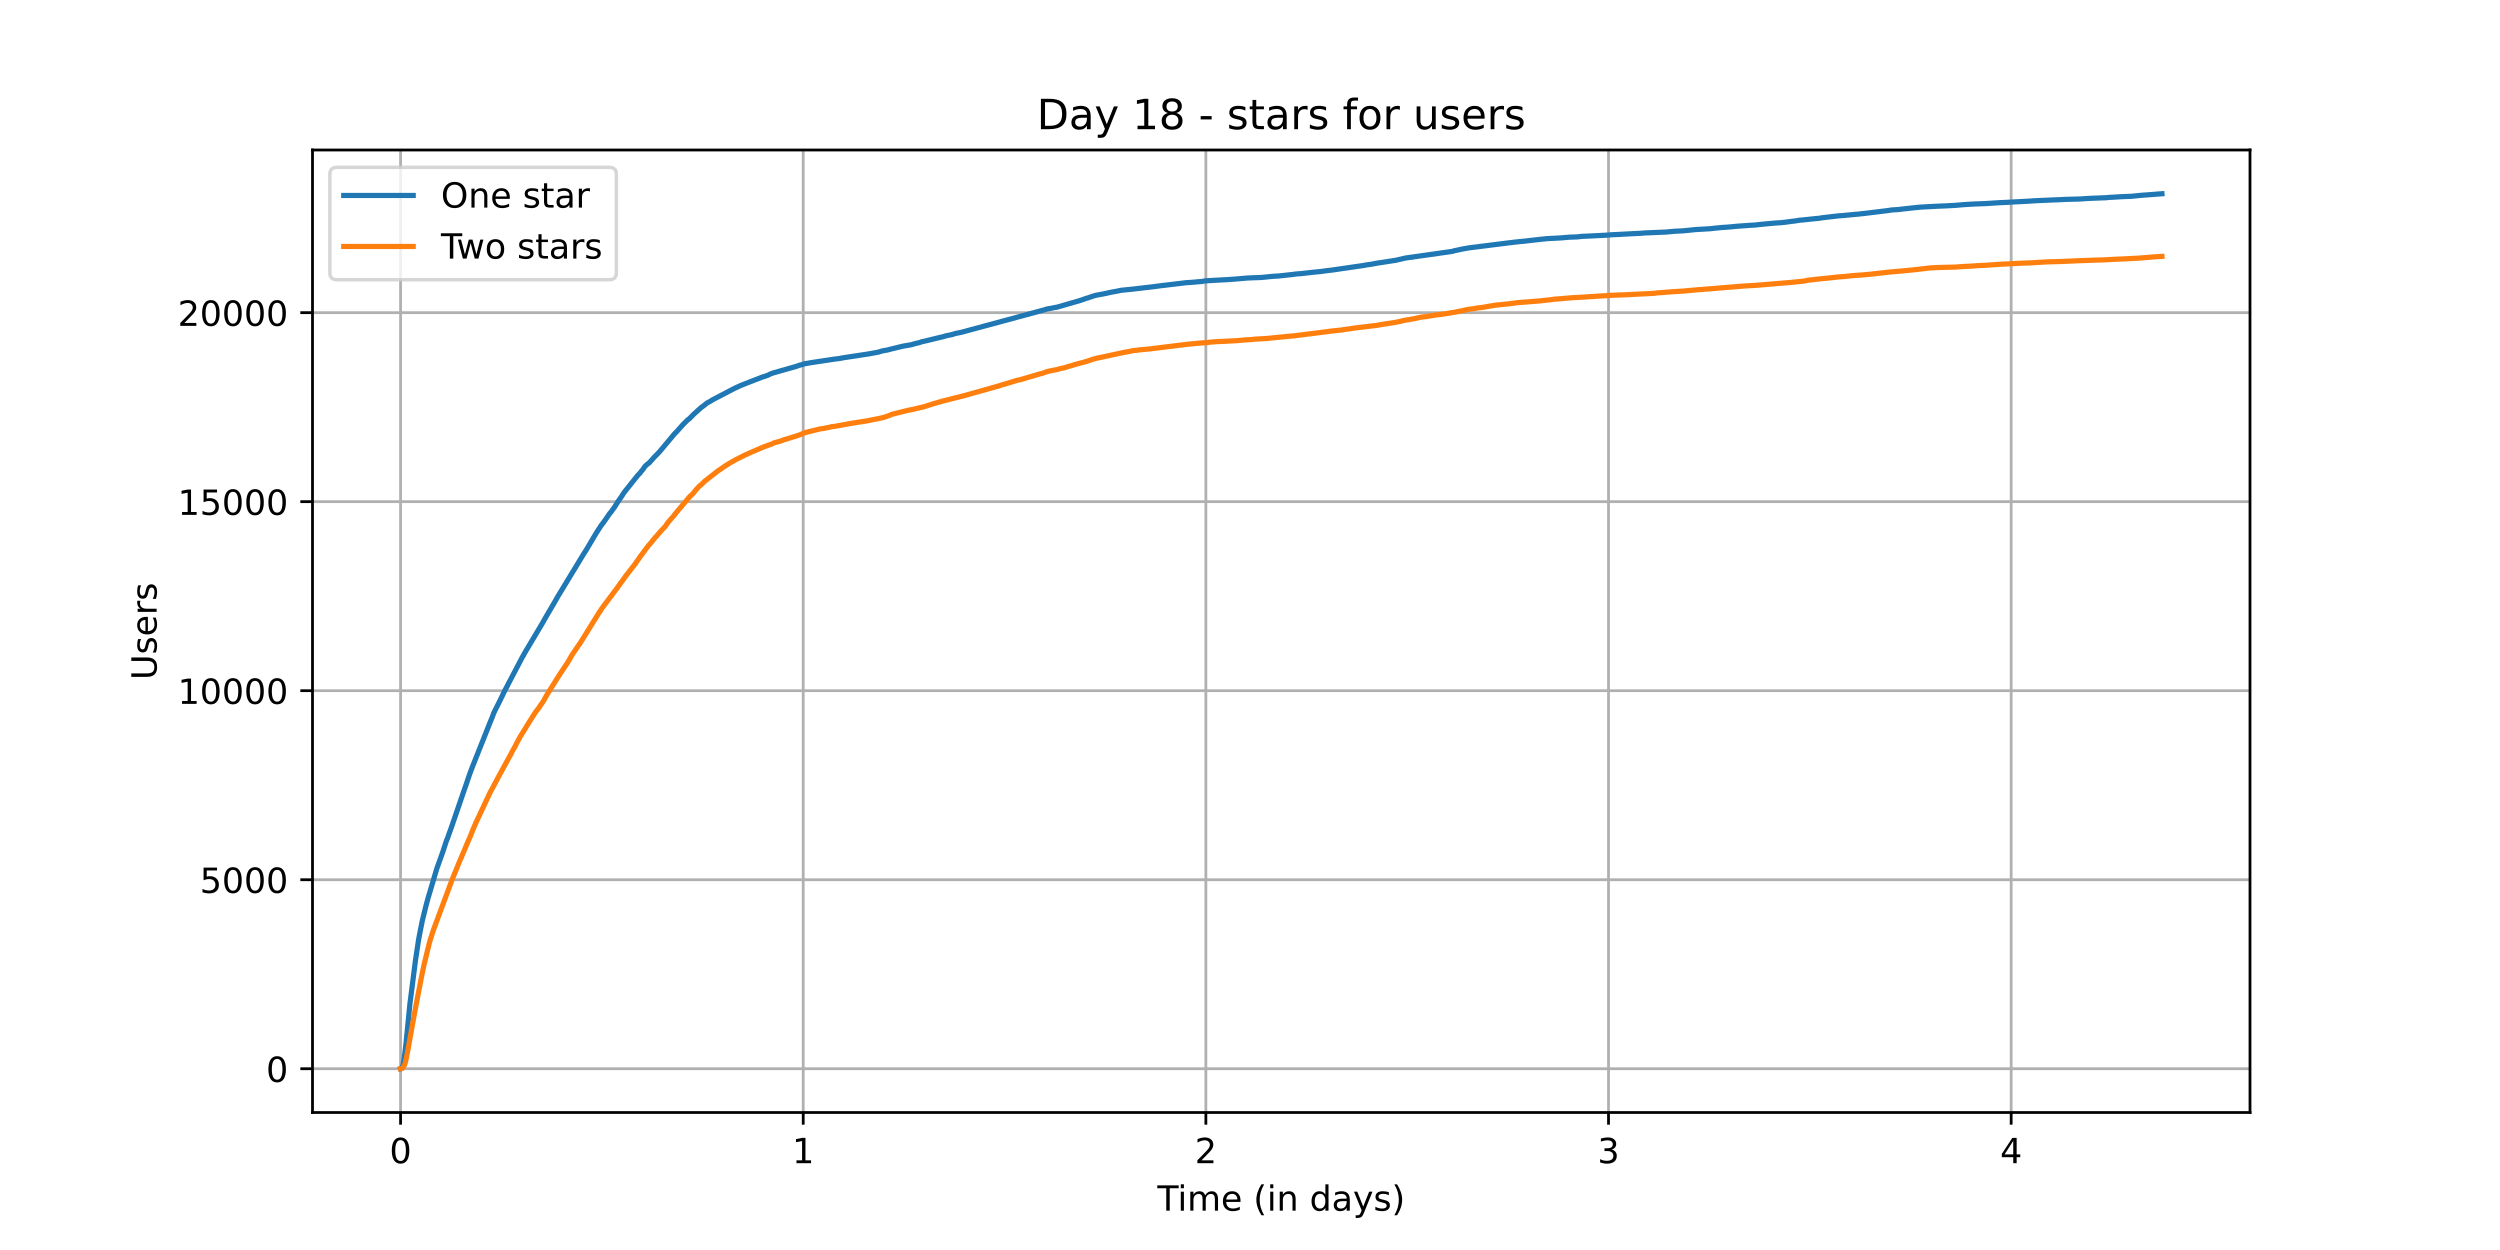<?xml version="1.0" encoding="utf-8" standalone="no"?>
<!DOCTYPE svg PUBLIC "-//W3C//DTD SVG 1.1//EN"
  "http://www.w3.org/Graphics/SVG/1.1/DTD/svg11.dtd">
<!-- Created with matplotlib (https://matplotlib.org/) -->
<svg height="360pt" version="1.1" viewBox="0 0 720 360" width="720pt" xmlns="http://www.w3.org/2000/svg" xmlns:xlink="http://www.w3.org/1999/xlink">
 <defs>
  <style type="text/css">*{stroke-linecap:butt;stroke-linejoin:round;}</style>
 </defs>
 <g id="figure_1">
  <g id="patch_1">
   <path d="M 0 360 
L 720 360 
L 720 0 
L 0 0 
z
" style="fill:#ffffff;"/>
  </g>
  <g id="axes_1">
   <g id="patch_2">
    <path d="M 90 320.4 
L 648 320.4 
L 648 43.2 
L 90 43.2 
z
" style="fill:#ffffff;"/>
   </g>
   <g id="matplotlib.axis_1">
    <g id="xtick_1">
     <g id="line2d_1">
      <path clip-path="url(#pc1a178d1c2)" d="M 115.364 320.4 
L 115.364 43.2 
" style="fill:none;stroke:#b0b0b0;stroke-linecap:square;stroke-width:0.8;"/>
     </g>
     <g id="line2d_2">
      <defs>
       <path d="M 0 0 
L 0 3.5 
" id="med266af195" style="stroke:#000000;stroke-width:0.8;"/>
      </defs>
      <g>
       <use style="stroke:#000000;stroke-width:0.8;" x="115.364" xlink:href="#med266af195" y="320.4"/>
      </g>
     </g>
     <g id="text_1">
      <!-- 0 -->
      <g transform="translate(112.182 334.998)scale(0.1 -0.1)">
       <defs>
        <path d="M 31.781 66.406 
Q 24.172 66.406 20.328 58.906 
Q 16.5 51.422 16.5 36.375 
Q 16.5 21.391 20.328 13.891 
Q 24.172 6.391 31.781 6.391 
Q 39.453 6.391 43.281 13.891 
Q 47.125 21.391 47.125 36.375 
Q 47.125 51.422 43.281 58.906 
Q 39.453 66.406 31.781 66.406 
z
M 31.781 74.219 
Q 44.047 74.219 50.516 64.516 
Q 56.984 54.828 56.984 36.375 
Q 56.984 17.969 50.516 8.266 
Q 44.047 -1.422 31.781 -1.422 
Q 19.531 -1.422 13.062 8.266 
Q 6.594 17.969 6.594 36.375 
Q 6.594 54.828 13.062 64.516 
Q 19.531 74.219 31.781 74.219 
z
" id="DejaVuSans-48"/>
       </defs>
       <use xlink:href="#DejaVuSans-48"/>
      </g>
     </g>
    </g>
    <g id="xtick_2">
     <g id="line2d_3">
      <path clip-path="url(#pc1a178d1c2)" d="M 231.327 320.4 
L 231.327 43.2 
" style="fill:none;stroke:#b0b0b0;stroke-linecap:square;stroke-width:0.8;"/>
     </g>
     <g id="line2d_4">
      <g>
       <use style="stroke:#000000;stroke-width:0.8;" x="231.327" xlink:href="#med266af195" y="320.4"/>
      </g>
     </g>
     <g id="text_2">
      <!-- 1 -->
      <g transform="translate(228.145 334.998)scale(0.1 -0.1)">
       <defs>
        <path d="M 12.406 8.297 
L 28.516 8.297 
L 28.516 63.922 
L 10.984 60.406 
L 10.984 69.391 
L 28.422 72.906 
L 38.281 72.906 
L 38.281 8.297 
L 54.391 8.297 
L 54.391 0 
L 12.406 0 
z
" id="DejaVuSans-49"/>
       </defs>
       <use xlink:href="#DejaVuSans-49"/>
      </g>
     </g>
    </g>
    <g id="xtick_3">
     <g id="line2d_5">
      <path clip-path="url(#pc1a178d1c2)" d="M 347.29 320.4 
L 347.29 43.2 
" style="fill:none;stroke:#b0b0b0;stroke-linecap:square;stroke-width:0.8;"/>
     </g>
     <g id="line2d_6">
      <g>
       <use style="stroke:#000000;stroke-width:0.8;" x="347.29" xlink:href="#med266af195" y="320.4"/>
      </g>
     </g>
     <g id="text_3">
      <!-- 2 -->
      <g transform="translate(344.109 334.998)scale(0.1 -0.1)">
       <defs>
        <path d="M 19.188 8.297 
L 53.609 8.297 
L 53.609 0 
L 7.328 0 
L 7.328 8.297 
Q 12.938 14.109 22.625 23.891 
Q 32.328 33.688 34.812 36.531 
Q 39.547 41.844 41.422 45.531 
Q 43.312 49.219 43.312 52.781 
Q 43.312 58.594 39.234 62.25 
Q 35.156 65.922 28.609 65.922 
Q 23.969 65.922 18.812 64.312 
Q 13.672 62.703 7.812 59.422 
L 7.812 69.391 
Q 13.766 71.781 18.938 73 
Q 24.125 74.219 28.422 74.219 
Q 39.75 74.219 46.484 68.547 
Q 53.219 62.891 53.219 53.422 
Q 53.219 48.922 51.531 44.891 
Q 49.859 40.875 45.406 35.406 
Q 44.188 33.984 37.641 27.219 
Q 31.109 20.453 19.188 8.297 
z
" id="DejaVuSans-50"/>
       </defs>
       <use xlink:href="#DejaVuSans-50"/>
      </g>
     </g>
    </g>
    <g id="xtick_4">
     <g id="line2d_7">
      <path clip-path="url(#pc1a178d1c2)" d="M 463.253 320.4 
L 463.253 43.2 
" style="fill:none;stroke:#b0b0b0;stroke-linecap:square;stroke-width:0.8;"/>
     </g>
     <g id="line2d_8">
      <g>
       <use style="stroke:#000000;stroke-width:0.8;" x="463.253" xlink:href="#med266af195" y="320.4"/>
      </g>
     </g>
     <g id="text_4">
      <!-- 3 -->
      <g transform="translate(460.072 334.998)scale(0.1 -0.1)">
       <defs>
        <path d="M 40.578 39.312 
Q 47.656 37.797 51.625 33 
Q 55.609 28.219 55.609 21.188 
Q 55.609 10.406 48.188 4.484 
Q 40.766 -1.422 27.094 -1.422 
Q 22.516 -1.422 17.656 -0.516 
Q 12.797 0.391 7.625 2.203 
L 7.625 11.719 
Q 11.719 9.328 16.594 8.109 
Q 21.484 6.891 26.812 6.891 
Q 36.078 6.891 40.938 10.547 
Q 45.797 14.203 45.797 21.188 
Q 45.797 27.641 41.281 31.266 
Q 36.766 34.906 28.719 34.906 
L 20.219 34.906 
L 20.219 43.016 
L 29.109 43.016 
Q 36.375 43.016 40.234 45.922 
Q 44.094 48.828 44.094 54.297 
Q 44.094 59.906 40.109 62.906 
Q 36.141 65.922 28.719 65.922 
Q 24.656 65.922 20.016 65.031 
Q 15.375 64.156 9.812 62.312 
L 9.812 71.094 
Q 15.438 72.656 20.344 73.438 
Q 25.25 74.219 29.594 74.219 
Q 40.828 74.219 47.359 69.109 
Q 53.906 64.016 53.906 55.328 
Q 53.906 49.266 50.438 45.094 
Q 46.969 40.922 40.578 39.312 
z
" id="DejaVuSans-51"/>
       </defs>
       <use xlink:href="#DejaVuSans-51"/>
      </g>
     </g>
    </g>
    <g id="xtick_5">
     <g id="line2d_9">
      <path clip-path="url(#pc1a178d1c2)" d="M 579.216 320.4 
L 579.216 43.2 
" style="fill:none;stroke:#b0b0b0;stroke-linecap:square;stroke-width:0.8;"/>
     </g>
     <g id="line2d_10">
      <g>
       <use style="stroke:#000000;stroke-width:0.8;" x="579.216" xlink:href="#med266af195" y="320.4"/>
      </g>
     </g>
     <g id="text_5">
      <!-- 4 -->
      <g transform="translate(576.035 334.998)scale(0.1 -0.1)">
       <defs>
        <path d="M 37.797 64.312 
L 12.891 25.391 
L 37.797 25.391 
z
M 35.203 72.906 
L 47.609 72.906 
L 47.609 25.391 
L 58.016 25.391 
L 58.016 17.188 
L 47.609 17.188 
L 47.609 0 
L 37.797 0 
L 37.797 17.188 
L 4.891 17.188 
L 4.891 26.703 
z
" id="DejaVuSans-52"/>
       </defs>
       <use xlink:href="#DejaVuSans-52"/>
      </g>
     </g>
    </g>
    <g id="text_6">
     <!-- Time (in days) -->
     <g transform="translate(333.327 348.677)scale(0.1 -0.1)">
      <defs>
       <path d="M -0.297 72.906 
L 61.375 72.906 
L 61.375 64.594 
L 35.5 64.594 
L 35.5 0 
L 25.594 0 
L 25.594 64.594 
L -0.297 64.594 
z
" id="DejaVuSans-84"/>
       <path d="M 9.422 54.688 
L 18.406 54.688 
L 18.406 0 
L 9.422 0 
z
M 9.422 75.984 
L 18.406 75.984 
L 18.406 64.594 
L 9.422 64.594 
z
" id="DejaVuSans-105"/>
       <path d="M 52 44.188 
Q 55.375 50.25 60.062 53.125 
Q 64.75 56 71.094 56 
Q 79.641 56 84.281 50.016 
Q 88.922 44.047 88.922 33.016 
L 88.922 0 
L 79.891 0 
L 79.891 32.719 
Q 79.891 40.578 77.094 44.375 
Q 74.312 48.188 68.609 48.188 
Q 61.625 48.188 57.562 43.547 
Q 53.516 38.922 53.516 30.906 
L 53.516 0 
L 44.484 0 
L 44.484 32.719 
Q 44.484 40.625 41.703 44.406 
Q 38.922 48.188 33.109 48.188 
Q 26.219 48.188 22.156 43.531 
Q 18.109 38.875 18.109 30.906 
L 18.109 0 
L 9.078 0 
L 9.078 54.688 
L 18.109 54.688 
L 18.109 46.188 
Q 21.188 51.219 25.484 53.609 
Q 29.781 56 35.688 56 
Q 41.656 56 45.828 52.969 
Q 50 49.953 52 44.188 
z
" id="DejaVuSans-109"/>
       <path d="M 56.203 29.594 
L 56.203 25.203 
L 14.891 25.203 
Q 15.484 15.922 20.484 11.062 
Q 25.484 6.203 34.422 6.203 
Q 39.594 6.203 44.453 7.469 
Q 49.312 8.734 54.109 11.281 
L 54.109 2.781 
Q 49.266 0.734 44.188 -0.344 
Q 39.109 -1.422 33.891 -1.422 
Q 20.797 -1.422 13.156 6.188 
Q 5.516 13.812 5.516 26.812 
Q 5.516 40.234 12.766 48.109 
Q 20.016 56 32.328 56 
Q 43.359 56 49.781 48.891 
Q 56.203 41.797 56.203 29.594 
z
M 47.219 32.234 
Q 47.125 39.594 43.094 43.984 
Q 39.062 48.391 32.422 48.391 
Q 24.906 48.391 20.391 44.141 
Q 15.875 39.891 15.188 32.172 
z
" id="DejaVuSans-101"/>
       <path id="DejaVuSans-32"/>
       <path d="M 31 75.875 
Q 24.469 64.656 21.281 53.656 
Q 18.109 42.672 18.109 31.391 
Q 18.109 20.125 21.312 9.062 
Q 24.516 -2 31 -13.188 
L 23.188 -13.188 
Q 15.875 -1.703 12.234 9.375 
Q 8.594 20.453 8.594 31.391 
Q 8.594 42.281 12.203 53.312 
Q 15.828 64.359 23.188 75.875 
z
" id="DejaVuSans-40"/>
       <path d="M 54.891 33.016 
L 54.891 0 
L 45.906 0 
L 45.906 32.719 
Q 45.906 40.484 42.875 44.328 
Q 39.844 48.188 33.797 48.188 
Q 26.516 48.188 22.312 43.547 
Q 18.109 38.922 18.109 30.906 
L 18.109 0 
L 9.078 0 
L 9.078 54.688 
L 18.109 54.688 
L 18.109 46.188 
Q 21.344 51.125 25.703 53.562 
Q 30.078 56 35.797 56 
Q 45.219 56 50.047 50.172 
Q 54.891 44.344 54.891 33.016 
z
" id="DejaVuSans-110"/>
       <path d="M 45.406 46.391 
L 45.406 75.984 
L 54.391 75.984 
L 54.391 0 
L 45.406 0 
L 45.406 8.203 
Q 42.578 3.328 38.25 0.953 
Q 33.938 -1.422 27.875 -1.422 
Q 17.969 -1.422 11.734 6.484 
Q 5.516 14.406 5.516 27.297 
Q 5.516 40.188 11.734 48.094 
Q 17.969 56 27.875 56 
Q 33.938 56 38.25 53.625 
Q 42.578 51.266 45.406 46.391 
z
M 14.797 27.297 
Q 14.797 17.391 18.875 11.75 
Q 22.953 6.109 30.078 6.109 
Q 37.203 6.109 41.297 11.75 
Q 45.406 17.391 45.406 27.297 
Q 45.406 37.203 41.297 42.844 
Q 37.203 48.484 30.078 48.484 
Q 22.953 48.484 18.875 42.844 
Q 14.797 37.203 14.797 27.297 
z
" id="DejaVuSans-100"/>
       <path d="M 34.281 27.484 
Q 23.391 27.484 19.188 25 
Q 14.984 22.516 14.984 16.5 
Q 14.984 11.719 18.141 8.906 
Q 21.297 6.109 26.703 6.109 
Q 34.188 6.109 38.703 11.406 
Q 43.219 16.703 43.219 25.484 
L 43.219 27.484 
z
M 52.203 31.203 
L 52.203 0 
L 43.219 0 
L 43.219 8.297 
Q 40.141 3.328 35.547 0.953 
Q 30.953 -1.422 24.312 -1.422 
Q 15.922 -1.422 10.953 3.297 
Q 6 8.016 6 15.922 
Q 6 25.141 12.172 29.828 
Q 18.359 34.516 30.609 34.516 
L 43.219 34.516 
L 43.219 35.406 
Q 43.219 41.609 39.141 45 
Q 35.062 48.391 27.688 48.391 
Q 23 48.391 18.547 47.266 
Q 14.109 46.141 10.016 43.891 
L 10.016 52.203 
Q 14.938 54.109 19.578 55.047 
Q 24.219 56 28.609 56 
Q 40.484 56 46.344 49.844 
Q 52.203 43.703 52.203 31.203 
z
" id="DejaVuSans-97"/>
       <path d="M 32.172 -5.078 
Q 28.375 -14.844 24.75 -17.812 
Q 21.141 -20.797 15.094 -20.797 
L 7.906 -20.797 
L 7.906 -13.281 
L 13.188 -13.281 
Q 16.891 -13.281 18.938 -11.516 
Q 21 -9.766 23.484 -3.219 
L 25.094 0.875 
L 2.984 54.688 
L 12.5 54.688 
L 29.594 11.922 
L 46.688 54.688 
L 56.203 54.688 
z
" id="DejaVuSans-121"/>
       <path d="M 44.281 53.078 
L 44.281 44.578 
Q 40.484 46.531 36.375 47.5 
Q 32.281 48.484 27.875 48.484 
Q 21.188 48.484 17.844 46.438 
Q 14.5 44.391 14.5 40.281 
Q 14.5 37.156 16.891 35.375 
Q 19.281 33.594 26.516 31.984 
L 29.594 31.297 
Q 39.156 29.25 43.188 25.516 
Q 47.219 21.781 47.219 15.094 
Q 47.219 7.469 41.188 3.016 
Q 35.156 -1.422 24.609 -1.422 
Q 20.219 -1.422 15.453 -0.562 
Q 10.688 0.297 5.422 2 
L 5.422 11.281 
Q 10.406 8.688 15.234 7.391 
Q 20.062 6.109 24.812 6.109 
Q 31.156 6.109 34.562 8.281 
Q 37.984 10.453 37.984 14.406 
Q 37.984 18.062 35.516 20.016 
Q 33.062 21.969 24.703 23.781 
L 21.578 24.516 
Q 13.234 26.266 9.516 29.906 
Q 5.812 33.547 5.812 39.891 
Q 5.812 47.609 11.281 51.797 
Q 16.75 56 26.812 56 
Q 31.781 56 36.172 55.266 
Q 40.578 54.547 44.281 53.078 
z
" id="DejaVuSans-115"/>
       <path d="M 8.016 75.875 
L 15.828 75.875 
Q 23.141 64.359 26.781 53.312 
Q 30.422 42.281 30.422 31.391 
Q 30.422 20.453 26.781 9.375 
Q 23.141 -1.703 15.828 -13.188 
L 8.016 -13.188 
Q 14.5 -2 17.703 9.062 
Q 20.906 20.125 20.906 31.391 
Q 20.906 42.672 17.703 53.656 
Q 14.5 64.656 8.016 75.875 
z
" id="DejaVuSans-41"/>
      </defs>
      <use xlink:href="#DejaVuSans-84"/>
      <use x="57.959" xlink:href="#DejaVuSans-105"/>
      <use x="85.742" xlink:href="#DejaVuSans-109"/>
      <use x="183.154" xlink:href="#DejaVuSans-101"/>
      <use x="244.678" xlink:href="#DejaVuSans-32"/>
      <use x="276.465" xlink:href="#DejaVuSans-40"/>
      <use x="315.479" xlink:href="#DejaVuSans-105"/>
      <use x="343.262" xlink:href="#DejaVuSans-110"/>
      <use x="406.641" xlink:href="#DejaVuSans-32"/>
      <use x="438.428" xlink:href="#DejaVuSans-100"/>
      <use x="501.904" xlink:href="#DejaVuSans-97"/>
      <use x="563.184" xlink:href="#DejaVuSans-121"/>
      <use x="622.363" xlink:href="#DejaVuSans-115"/>
      <use x="674.463" xlink:href="#DejaVuSans-41"/>
     </g>
    </g>
   </g>
   <g id="matplotlib.axis_2">
    <g id="ytick_1">
     <g id="line2d_11">
      <path clip-path="url(#pc1a178d1c2)" d="M 90 307.8 
L 648 307.8 
" style="fill:none;stroke:#b0b0b0;stroke-linecap:square;stroke-width:0.8;"/>
     </g>
     <g id="line2d_12">
      <defs>
       <path d="M 0 0 
L -3.5 0 
" id="m00fe58174d" style="stroke:#000000;stroke-width:0.8;"/>
      </defs>
      <g>
       <use style="stroke:#000000;stroke-width:0.8;" x="90" xlink:href="#m00fe58174d" y="307.8"/>
      </g>
     </g>
     <g id="text_7">
      <!-- 0 -->
      <g transform="translate(76.638 311.599)scale(0.1 -0.1)">
       <use xlink:href="#DejaVuSans-48"/>
      </g>
     </g>
    </g>
    <g id="ytick_2">
     <g id="line2d_13">
      <path clip-path="url(#pc1a178d1c2)" d="M 90 253.361 
L 648 253.361 
" style="fill:none;stroke:#b0b0b0;stroke-linecap:square;stroke-width:0.8;"/>
     </g>
     <g id="line2d_14">
      <g>
       <use style="stroke:#000000;stroke-width:0.8;" x="90" xlink:href="#m00fe58174d" y="253.361"/>
      </g>
     </g>
     <g id="text_8">
      <!-- 5000 -->
      <g transform="translate(57.55 257.16)scale(0.1 -0.1)">
       <defs>
        <path d="M 10.797 72.906 
L 49.516 72.906 
L 49.516 64.594 
L 19.828 64.594 
L 19.828 46.734 
Q 21.969 47.469 24.109 47.828 
Q 26.266 48.188 28.422 48.188 
Q 40.625 48.188 47.75 41.5 
Q 54.891 34.812 54.891 23.391 
Q 54.891 11.625 47.562 5.094 
Q 40.234 -1.422 26.906 -1.422 
Q 22.312 -1.422 17.547 -0.641 
Q 12.797 0.141 7.719 1.703 
L 7.719 11.625 
Q 12.109 9.234 16.797 8.062 
Q 21.484 6.891 26.703 6.891 
Q 35.156 6.891 40.078 11.328 
Q 45.016 15.766 45.016 23.391 
Q 45.016 31 40.078 35.438 
Q 35.156 39.891 26.703 39.891 
Q 22.75 39.891 18.812 39.016 
Q 14.891 38.141 10.797 36.281 
z
" id="DejaVuSans-53"/>
       </defs>
       <use xlink:href="#DejaVuSans-53"/>
       <use x="63.623" xlink:href="#DejaVuSans-48"/>
       <use x="127.246" xlink:href="#DejaVuSans-48"/>
       <use x="190.869" xlink:href="#DejaVuSans-48"/>
      </g>
     </g>
    </g>
    <g id="ytick_3">
     <g id="line2d_15">
      <path clip-path="url(#pc1a178d1c2)" d="M 90 198.921 
L 648 198.921 
" style="fill:none;stroke:#b0b0b0;stroke-linecap:square;stroke-width:0.8;"/>
     </g>
     <g id="line2d_16">
      <g>
       <use style="stroke:#000000;stroke-width:0.8;" x="90" xlink:href="#m00fe58174d" y="198.921"/>
      </g>
     </g>
     <g id="text_9">
      <!-- 10000 -->
      <g transform="translate(51.188 202.72)scale(0.1 -0.1)">
       <use xlink:href="#DejaVuSans-49"/>
       <use x="63.623" xlink:href="#DejaVuSans-48"/>
       <use x="127.246" xlink:href="#DejaVuSans-48"/>
       <use x="190.869" xlink:href="#DejaVuSans-48"/>
       <use x="254.492" xlink:href="#DejaVuSans-48"/>
      </g>
     </g>
    </g>
    <g id="ytick_4">
     <g id="line2d_17">
      <path clip-path="url(#pc1a178d1c2)" d="M 90 144.482 
L 648 144.482 
" style="fill:none;stroke:#b0b0b0;stroke-linecap:square;stroke-width:0.8;"/>
     </g>
     <g id="line2d_18">
      <g>
       <use style="stroke:#000000;stroke-width:0.8;" x="90" xlink:href="#m00fe58174d" y="144.482"/>
      </g>
     </g>
     <g id="text_10">
      <!-- 15000 -->
      <g transform="translate(51.188 148.281)scale(0.1 -0.1)">
       <use xlink:href="#DejaVuSans-49"/>
       <use x="63.623" xlink:href="#DejaVuSans-53"/>
       <use x="127.246" xlink:href="#DejaVuSans-48"/>
       <use x="190.869" xlink:href="#DejaVuSans-48"/>
       <use x="254.492" xlink:href="#DejaVuSans-48"/>
      </g>
     </g>
    </g>
    <g id="ytick_5">
     <g id="line2d_19">
      <path clip-path="url(#pc1a178d1c2)" d="M 90 90.042 
L 648 90.042 
" style="fill:none;stroke:#b0b0b0;stroke-linecap:square;stroke-width:0.8;"/>
     </g>
     <g id="line2d_20">
      <g>
       <use style="stroke:#000000;stroke-width:0.8;" x="90" xlink:href="#m00fe58174d" y="90.042"/>
      </g>
     </g>
     <g id="text_11">
      <!-- 20000 -->
      <g transform="translate(51.188 93.842)scale(0.1 -0.1)">
       <use xlink:href="#DejaVuSans-50"/>
       <use x="63.623" xlink:href="#DejaVuSans-48"/>
       <use x="127.246" xlink:href="#DejaVuSans-48"/>
       <use x="190.869" xlink:href="#DejaVuSans-48"/>
       <use x="254.492" xlink:href="#DejaVuSans-48"/>
      </g>
     </g>
    </g>
    <g id="text_12">
     <!-- Users -->
     <g transform="translate(45.108 195.801)rotate(-90)scale(0.1 -0.1)">
      <defs>
       <path d="M 8.688 72.906 
L 18.609 72.906 
L 18.609 28.609 
Q 18.609 16.891 22.844 11.734 
Q 27.094 6.594 36.625 6.594 
Q 46.094 6.594 50.344 11.734 
Q 54.594 16.891 54.594 28.609 
L 54.594 72.906 
L 64.5 72.906 
L 64.5 27.391 
Q 64.5 13.141 57.438 5.859 
Q 50.391 -1.422 36.625 -1.422 
Q 22.797 -1.422 15.734 5.859 
Q 8.688 13.141 8.688 27.391 
z
" id="DejaVuSans-85"/>
       <path d="M 41.109 46.297 
Q 39.594 47.172 37.812 47.578 
Q 36.031 48 33.891 48 
Q 26.266 48 22.188 43.047 
Q 18.109 38.094 18.109 28.812 
L 18.109 0 
L 9.078 0 
L 9.078 54.688 
L 18.109 54.688 
L 18.109 46.188 
Q 20.953 51.172 25.484 53.578 
Q 30.031 56 36.531 56 
Q 37.453 56 38.578 55.875 
Q 39.703 55.766 41.062 55.516 
z
" id="DejaVuSans-114"/>
      </defs>
      <use xlink:href="#DejaVuSans-85"/>
      <use x="73.193" xlink:href="#DejaVuSans-115"/>
      <use x="125.293" xlink:href="#DejaVuSans-101"/>
      <use x="186.816" xlink:href="#DejaVuSans-114"/>
      <use x="227.93" xlink:href="#DejaVuSans-115"/>
     </g>
    </g>
   </g>
   <g id="line2d_21">
    <path clip-path="url(#pc1a178d1c2)" d="M 115.364 307.8 
L 115.664 307.702 
L 116.064 306.853 
L 116.384 305.111 
L 116.942 300.44 
L 118.059 289.095 
L 119.655 276.595 
L 120.532 270.749 
L 121.011 268.223 
L 121.65 265.043 
L 122.288 262.463 
L 122.767 260.536 
L 123.325 258.489 
L 123.805 256.899 
L 125.8 250.16 
L 127.475 245.489 
L 128.592 242.081 
L 128.911 241.362 
L 129.231 240.393 
L 129.789 238.869 
L 130.109 237.976 
L 133.781 227.262 
L 134.339 225.694 
L 134.738 224.464 
L 135.217 223.092 
L 135.536 222.199 
L 136.014 220.947 
L 141.361 207.501 
L 141.76 206.575 
L 142.159 205.454 
L 142.638 204.463 
L 144.074 201.61 
L 145.192 199.27 
L 145.75 198.181 
L 146.07 197.615 
L 146.309 197.114 
L 150.461 189.209 
L 150.621 188.97 
L 151.02 188.208 
L 156.446 179.083 
L 156.765 178.474 
L 160.196 172.616 
L 160.515 172.017 
L 168.097 159.529 
L 168.576 158.799 
L 168.815 158.418 
L 171.689 153.573 
L 172.726 151.962 
L 173.125 151.341 
L 173.764 150.525 
L 174.322 149.73 
L 175.04 148.695 
L 175.6 147.857 
L 175.918 147.53 
L 176.557 146.616 
L 176.876 146.224 
L 177.993 144.427 
L 178.632 143.524 
L 179.031 142.968 
L 179.431 142.293 
L 179.829 141.716 
L 183.664 136.915 
L 183.903 136.675 
L 184.303 136.261 
L 184.701 135.717 
L 185.1 135.271 
L 185.739 134.334 
L 186.537 133.594 
L 186.937 133.333 
L 188.214 131.906 
L 188.454 131.634 
L 188.933 131.155 
L 189.891 130.164 
L 190.13 129.881 
L 194.204 125.003 
L 194.602 124.59 
L 194.922 124.274 
L 196.758 122.205 
L 198.116 120.877 
L 198.434 120.67 
L 198.913 120.202 
L 199.793 119.298 
L 201.948 117.349 
L 202.748 116.783 
L 203.466 116.173 
L 204.026 115.847 
L 204.744 115.466 
L 205.063 115.226 
L 211.528 111.851 
L 213.366 111.002 
L 213.684 110.871 
L 213.924 110.806 
L 214.323 110.62 
L 219.671 108.552 
L 220.31 108.378 
L 220.709 108.214 
L 221.188 108.062 
L 221.667 107.79 
L 222.464 107.474 
L 229.488 105.471 
L 230.206 105.187 
L 230.685 105.1 
L 231.723 104.763 
L 232.36 104.665 
L 233.557 104.447 
L 240.503 103.402 
L 241.221 103.315 
L 241.939 103.228 
L 242.259 103.151 
L 242.817 103.043 
L 250.079 101.943 
L 250.559 101.856 
L 252.952 101.42 
L 254.07 101.072 
L 254.549 100.974 
L 255.586 100.8 
L 255.985 100.691 
L 256.703 100.506 
L 259.975 99.711 
L 262.529 99.264 
L 263.647 98.927 
L 264.845 98.655 
L 265.482 98.415 
L 265.961 98.317 
L 266.6 98.176 
L 269.872 97.381 
L 270.909 97.13 
L 271.547 96.989 
L 272.106 96.815 
L 272.824 96.63 
L 273.463 96.521 
L 274.5 96.27 
L 275.058 96.063 
L 275.617 95.955 
L 276.814 95.715 
L 277.133 95.628 
L 300.679 89.258 
L 301.237 89.084 
L 301.637 88.964 
L 302.275 88.866 
L 303.792 88.562 
L 304.43 88.475 
L 304.908 88.322 
L 311.054 86.547 
L 312.89 85.905 
L 313.289 85.807 
L 314.646 85.328 
L 315.523 85.067 
L 317.678 84.664 
L 318.237 84.555 
L 320.232 84.108 
L 320.871 84.01 
L 321.348 83.923 
L 322.946 83.597 
L 325.898 83.303 
L 326.855 83.194 
L 332.522 82.53 
L 333.24 82.421 
L 340.662 81.528 
L 341.54 81.419 
L 342.976 81.332 
L 344.173 81.234 
L 344.732 81.18 
L 346.089 81.071 
L 347.207 80.875 
L 349.201 80.766 
L 350.637 80.679 
L 352.793 80.57 
L 354.229 80.483 
L 355.745 80.374 
L 357.98 80.178 
L 359.257 80.069 
L 360.454 80.015 
L 363.407 79.906 
L 366.438 79.59 
L 368.275 79.481 
L 371.866 79.089 
L 372.663 79.002 
L 373.143 78.915 
L 374.659 78.806 
L 378.809 78.338 
L 380.087 78.229 
L 380.805 78.142 
L 381.523 78.033 
L 382.241 77.946 
L 382.959 77.848 
L 383.598 77.783 
L 392.936 76.422 
L 393.254 76.335 
L 394.052 76.226 
L 394.77 76.128 
L 396.047 75.888 
L 396.686 75.779 
L 402.033 74.952 
L 404.745 74.32 
L 418.076 72.426 
L 418.474 72.35 
L 418.714 72.241 
L 420.151 71.947 
L 420.551 71.838 
L 421.748 71.62 
L 422.306 71.511 
L 423.264 71.359 
L 434.596 69.932 
L 435.555 69.824 
L 435.953 69.758 
L 437.07 69.66 
L 437.47 69.595 
L 438.746 69.486 
L 443.934 68.887 
L 444.971 68.8 
L 445.37 68.735 
L 447.285 68.637 
L 447.764 68.615 
L 449.68 68.506 
L 451.914 68.31 
L 454.309 68.223 
L 454.707 68.169 
L 455.745 68.06 
L 456.782 68.027 
L 458.936 67.918 
L 460.214 67.853 
L 462.449 67.744 
L 464.284 67.602 
L 466.52 67.504 
L 467.078 67.461 
L 469.313 67.352 
L 470.67 67.276 
L 472.745 67.178 
L 473.382 67.102 
L 476.016 66.993 
L 477.213 66.938 
L 479.846 66.829 
L 482.32 66.601 
L 484.554 66.492 
L 485.113 66.448 
L 488.225 66.122 
L 492.382 65.882 
L 493.021 65.817 
L 493.899 65.708 
L 494.458 65.664 
L 495.415 65.566 
L 495.974 65.512 
L 497.729 65.403 
L 500.443 65.142 
L 502.039 65.033 
L 503.794 64.902 
L 505.71 64.793 
L 506.428 64.695 
L 507.465 64.587 
L 510.018 64.347 
L 511.296 64.238 
L 512.811 64.14 
L 513.929 64.031 
L 514.647 63.933 
L 515.444 63.824 
L 516.243 63.715 
L 517.121 63.617 
L 518.158 63.432 
L 519.435 63.334 
L 519.835 63.269 
L 520.792 63.182 
L 521.191 63.128 
L 524.144 62.834 
L 524.703 62.725 
L 529.651 62.148 
L 531.087 62.05 
L 531.726 61.984 
L 534.361 61.734 
L 535.479 61.636 
L 535.877 61.581 
L 536.916 61.473 
L 543.702 60.645 
L 544.262 60.558 
L 544.741 60.471 
L 546.497 60.362 
L 547.056 60.308 
L 547.934 60.199 
L 551.926 59.763 
L 553.044 59.654 
L 554.401 59.578 
L 556.476 59.469 
L 557.833 59.393 
L 560.627 59.284 
L 561.106 59.251 
L 563.182 59.143 
L 565.498 58.936 
L 567.253 58.827 
L 568.61 58.751 
L 571.642 58.642 
L 573.159 58.544 
L 574.835 58.435 
L 576.192 58.359 
L 578.585 58.25 
L 580.102 58.152 
L 582.416 58.043 
L 582.975 57.999 
L 584.171 57.945 
L 585.688 57.836 
L 586.966 57.771 
L 589.52 57.662 
L 590.716 57.607 
L 593.43 57.499 
L 594.786 57.422 
L 599.016 57.313 
L 600.692 57.194 
L 602.767 57.085 
L 603.803 57.052 
L 606.597 56.943 
L 607.316 56.856 
L 609.391 56.747 
L 610.906 56.649 
L 613.779 56.54 
L 616.811 56.236 
L 618.407 56.127 
L 620.242 55.985 
L 621.599 55.876 
L 622.636 55.8 
L 622.636 55.8 
" style="fill:none;stroke:#1f77b4;stroke-linecap:square;stroke-width:1.5;"/>
   </g>
   <g id="line2d_22">
    <path clip-path="url(#pc1a178d1c2)" d="M 115.364 307.8 
L 115.824 307.713 
L 116.384 306.983 
L 116.782 305.884 
L 117.341 303.151 
L 117.66 301.365 
L 118.139 298.687 
L 118.857 294.68 
L 119.974 288.67 
L 121.491 280.863 
L 122.209 277.488 
L 123.725 271.282 
L 124.842 267.787 
L 130.268 253.176 
L 131.227 250.856 
L 132.343 248.091 
L 132.743 247.198 
L 134.977 241.907 
L 135.296 241.242 
L 136.174 239.01 
L 136.573 238.096 
L 137.132 236.778 
L 137.292 236.463 
L 141.202 228.122 
L 141.839 226.968 
L 143.196 224.421 
L 143.356 224.094 
L 146.79 217.801 
L 147.029 217.441 
L 147.508 216.429 
L 148.465 214.752 
L 148.785 214.055 
L 149.902 212.019 
L 151.259 209.853 
L 151.738 209.036 
L 153.813 205.737 
L 154.211 205.116 
L 154.531 204.714 
L 155.01 204.071 
L 155.17 203.919 
L 155.807 202.895 
L 155.967 202.721 
L 156.525 201.872 
L 157.483 200.152 
L 161.314 194.043 
L 161.633 193.597 
L 162.431 192.378 
L 163.389 190.962 
L 163.708 190.429 
L 164.506 189.024 
L 164.906 188.36 
L 167.22 185.006 
L 172.726 176.122 
L 172.886 175.959 
L 173.285 175.294 
L 173.764 174.63 
L 177.356 169.851 
L 177.515 169.644 
L 178.871 167.749 
L 179.111 167.466 
L 180.068 166.083 
L 182.785 162.588 
L 183.025 162.305 
L 183.344 161.783 
L 183.903 161.01 
L 184.382 160.302 
L 184.622 159.975 
L 184.782 159.768 
L 186.298 157.732 
L 186.778 157.079 
L 187.016 156.84 
L 187.336 156.48 
L 188.693 154.793 
L 189.012 154.499 
L 189.572 153.802 
L 189.891 153.443 
L 190.369 152.909 
L 191.647 151.548 
L 192.207 150.688 
L 193.165 149.534 
L 193.964 148.652 
L 194.602 147.813 
L 198.754 142.892 
L 199.073 142.664 
L 199.712 141.978 
L 199.872 141.792 
L 200.351 141.161 
L 201.388 140.029 
L 201.868 139.669 
L 203.067 138.493 
L 203.466 138.221 
L 203.866 137.884 
L 206.82 135.576 
L 207.777 134.955 
L 208.177 134.65 
L 209.294 133.91 
L 210.97 132.897 
L 211.29 132.766 
L 211.769 132.451 
L 214.163 131.253 
L 214.642 131.024 
L 216.159 130.328 
L 219.91 128.727 
L 220.151 128.629 
L 221.985 127.965 
L 222.305 127.889 
L 222.863 127.562 
L 223.821 127.29 
L 224.699 127.072 
L 225.417 126.789 
L 225.737 126.647 
L 226.056 126.582 
L 229.328 125.57 
L 229.887 125.384 
L 230.764 125.08 
L 231.084 124.894 
L 231.482 124.731 
L 232.041 124.546 
L 236.273 123.512 
L 237.231 123.403 
L 237.949 123.218 
L 238.667 123.109 
L 239.466 122.891 
L 240.423 122.782 
L 241.62 122.564 
L 243.934 122.162 
L 244.334 122.053 
L 249.6 121.225 
L 251.117 120.92 
L 253.032 120.55 
L 253.591 120.42 
L 254.468 120.224 
L 254.709 120.147 
L 256.384 119.559 
L 256.543 119.494 
L 256.782 119.342 
L 261.491 118.177 
L 263.009 117.883 
L 263.407 117.774 
L 263.886 117.665 
L 264.604 117.48 
L 265.961 117.186 
L 267.318 116.739 
L 267.957 116.565 
L 268.196 116.467 
L 268.754 116.293 
L 269.713 116.021 
L 270.431 115.814 
L 271.388 115.531 
L 276.654 114.213 
L 276.974 114.137 
L 277.453 113.985 
L 277.932 113.898 
L 278.41 113.745 
L 288.069 111.023 
L 288.31 110.914 
L 288.708 110.816 
L 292.778 109.597 
L 293.097 109.488 
L 293.736 109.379 
L 299.401 107.713 
L 299.961 107.583 
L 300.36 107.474 
L 301.237 107.125 
L 301.957 106.94 
L 302.275 106.842 
L 303.553 106.603 
L 304.749 106.352 
L 305.148 106.211 
L 306.585 105.906 
L 307.942 105.46 
L 308.9 105.22 
L 309.537 104.981 
L 310.017 104.872 
L 310.894 104.621 
L 311.853 104.393 
L 312.251 104.273 
L 312.969 104.077 
L 314.805 103.434 
L 315.285 103.326 
L 316.082 103.097 
L 316.721 102.988 
L 318.476 102.618 
L 319.514 102.389 
L 319.833 102.313 
L 321.348 101.997 
L 323.504 101.529 
L 325.658 101.137 
L 326.297 100.985 
L 327.334 100.887 
L 328.132 100.767 
L 329.25 100.658 
L 331.484 100.462 
L 331.964 100.364 
L 332.522 100.31 
L 333.48 100.201 
L 341.939 99.145 
L 343.216 99.036 
L 345.929 98.774 
L 347.684 98.676 
L 348.244 98.568 
L 350.319 98.393 
L 353.032 98.285 
L 354.389 98.208 
L 356.304 98.099 
L 358.538 97.903 
L 360.373 97.795 
L 361.093 97.707 
L 362.768 97.588 
L 364.763 97.49 
L 365.083 97.457 
L 366.12 97.348 
L 368.993 97.065 
L 369.951 96.967 
L 370.588 96.902 
L 372.823 96.706 
L 373.622 96.597 
L 382.322 95.508 
L 382.959 95.399 
L 386.551 95.018 
L 387.109 94.909 
L 387.908 94.8 
L 388.786 94.692 
L 389.184 94.615 
L 389.823 94.528 
L 390.222 94.463 
L 396.447 93.712 
L 396.924 93.624 
L 397.404 93.537 
L 401.873 92.841 
L 402.352 92.732 
L 402.99 92.623 
L 403.867 92.416 
L 404.108 92.34 
L 404.666 92.231 
L 407.459 91.752 
L 407.858 91.654 
L 409.535 91.294 
L 410.652 91.197 
L 411.77 90.99 
L 412.569 90.881 
L 413.446 90.739 
L 414.165 90.641 
L 414.723 90.598 
L 418.953 89.923 
L 420.71 89.552 
L 422.146 89.248 
L 422.785 89.106 
L 423.584 88.997 
L 424.462 88.899 
L 425.659 88.671 
L 426.776 88.562 
L 429.409 88.104 
L 430.527 87.908 
L 433.559 87.603 
L 434.437 87.516 
L 434.916 87.44 
L 435.634 87.353 
L 436.512 87.244 
L 436.991 87.168 
L 437.549 87.114 
L 439.225 87.005 
L 441.38 86.82 
L 442.975 86.711 
L 446.967 86.275 
L 447.605 86.166 
L 449.36 86.036 
L 450.638 85.927 
L 450.957 85.894 
L 452.313 85.785 
L 452.873 85.731 
L 455.027 85.622 
L 456.303 85.557 
L 457.581 85.448 
L 458.778 85.393 
L 460.134 85.306 
L 460.453 85.273 
L 462.368 85.165 
L 463.964 85.056 
L 466.679 84.947 
L 467.636 84.925 
L 469.632 84.816 
L 470.909 84.751 
L 473.222 84.642 
L 474.579 84.566 
L 476.495 84.468 
L 477.372 84.337 
L 478.729 84.261 
L 479.927 84.152 
L 481.682 84.021 
L 483.438 83.913 
L 484.953 83.815 
L 485.991 83.706 
L 487.986 83.542 
L 488.95 83.433 
L 490.307 83.357 
L 491.424 83.248 
L 492.94 83.15 
L 493.899 83.063 
L 494.217 83.031 
L 502.278 82.377 
L 503.794 82.279 
L 505.869 82.17 
L 508.023 81.985 
L 509.221 81.876 
L 511.055 81.735 
L 512.093 81.637 
L 512.651 81.593 
L 514.567 81.441 
L 515.923 81.332 
L 519.435 80.962 
L 519.994 80.875 
L 520.393 80.755 
L 521.191 80.646 
L 525.022 80.222 
L 526.219 80.113 
L 529.651 79.742 
L 531.168 79.634 
L 534.041 79.34 
L 535.718 79.231 
L 537.794 79.057 
L 538.832 78.959 
L 539.551 78.871 
L 543.463 78.436 
L 544.341 78.327 
L 546.258 78.175 
L 547.456 78.066 
L 550.09 77.815 
L 551.208 77.706 
L 556.077 77.14 
L 558.471 77.042 
L 558.951 77.02 
L 563.421 76.912 
L 564.06 76.846 
L 565.577 76.748 
L 567.732 76.639 
L 569.488 76.509 
L 571.882 76.4 
L 573.557 76.28 
L 575.234 76.171 
L 576.83 76.062 
L 579.224 75.953 
L 580.581 75.877 
L 582.895 75.768 
L 583.932 75.736 
L 586.167 75.638 
L 586.806 75.572 
L 588.003 75.518 
L 589.838 75.409 
L 590.796 75.387 
L 594.228 75.289 
L 594.706 75.257 
L 597.42 75.148 
L 598.696 75.082 
L 601.729 74.974 
L 602.767 74.941 
L 606.198 74.832 
L 607.554 74.756 
L 609.47 74.647 
L 610.507 74.614 
L 612.902 74.505 
L 613.379 74.473 
L 615.774 74.364 
L 616.332 74.309 
L 617.768 74.201 
L 620.003 74.005 
L 621.759 73.896 
L 622.636 73.841 
L 622.636 73.841 
" style="fill:none;stroke:#ff7f0e;stroke-linecap:square;stroke-width:1.5;"/>
   </g>
   <g id="patch_3">
    <path d="M 90 320.4 
L 90 43.2 
" style="fill:none;stroke:#000000;stroke-linecap:square;stroke-linejoin:miter;stroke-width:0.8;"/>
   </g>
   <g id="patch_4">
    <path d="M 648 320.4 
L 648 43.2 
" style="fill:none;stroke:#000000;stroke-linecap:square;stroke-linejoin:miter;stroke-width:0.8;"/>
   </g>
   <g id="patch_5">
    <path d="M 90 320.4 
L 648 320.4 
" style="fill:none;stroke:#000000;stroke-linecap:square;stroke-linejoin:miter;stroke-width:0.8;"/>
   </g>
   <g id="patch_6">
    <path d="M 90 43.2 
L 648 43.2 
" style="fill:none;stroke:#000000;stroke-linecap:square;stroke-linejoin:miter;stroke-width:0.8;"/>
   </g>
   <g id="text_13">
    <!-- Day 18 - stars for users -->
    <g transform="translate(298.609 37.2)scale(0.12 -0.12)">
     <defs>
      <path d="M 19.672 64.797 
L 19.672 8.109 
L 31.594 8.109 
Q 46.688 8.109 53.688 14.938 
Q 60.688 21.781 60.688 36.531 
Q 60.688 51.172 53.688 57.984 
Q 46.688 64.797 31.594 64.797 
z
M 9.812 72.906 
L 30.078 72.906 
Q 51.266 72.906 61.172 64.094 
Q 71.094 55.281 71.094 36.531 
Q 71.094 17.672 61.125 8.828 
Q 51.172 0 30.078 0 
L 9.812 0 
z
" id="DejaVuSans-68"/>
      <path d="M 31.781 34.625 
Q 24.75 34.625 20.719 30.859 
Q 16.703 27.094 16.703 20.516 
Q 16.703 13.922 20.719 10.156 
Q 24.75 6.391 31.781 6.391 
Q 38.812 6.391 42.859 10.172 
Q 46.922 13.969 46.922 20.516 
Q 46.922 27.094 42.891 30.859 
Q 38.875 34.625 31.781 34.625 
z
M 21.922 38.812 
Q 15.578 40.375 12.031 44.719 
Q 8.5 49.078 8.5 55.328 
Q 8.5 64.062 14.719 69.141 
Q 20.953 74.219 31.781 74.219 
Q 42.672 74.219 48.875 69.141 
Q 55.078 64.062 55.078 55.328 
Q 55.078 49.078 51.531 44.719 
Q 48 40.375 41.703 38.812 
Q 48.828 37.156 52.797 32.312 
Q 56.781 27.484 56.781 20.516 
Q 56.781 9.906 50.312 4.234 
Q 43.844 -1.422 31.781 -1.422 
Q 19.734 -1.422 13.25 4.234 
Q 6.781 9.906 6.781 20.516 
Q 6.781 27.484 10.781 32.312 
Q 14.797 37.156 21.922 38.812 
z
M 18.312 54.391 
Q 18.312 48.734 21.844 45.562 
Q 25.391 42.391 31.781 42.391 
Q 38.141 42.391 41.719 45.562 
Q 45.312 48.734 45.312 54.391 
Q 45.312 60.062 41.719 63.234 
Q 38.141 66.406 31.781 66.406 
Q 25.391 66.406 21.844 63.234 
Q 18.312 60.062 18.312 54.391 
z
" id="DejaVuSans-56"/>
      <path d="M 4.891 31.391 
L 31.203 31.391 
L 31.203 23.391 
L 4.891 23.391 
z
" id="DejaVuSans-45"/>
      <path d="M 18.312 70.219 
L 18.312 54.688 
L 36.812 54.688 
L 36.812 47.703 
L 18.312 47.703 
L 18.312 18.016 
Q 18.312 11.328 20.141 9.422 
Q 21.969 7.516 27.594 7.516 
L 36.812 7.516 
L 36.812 0 
L 27.594 0 
Q 17.188 0 13.234 3.875 
Q 9.281 7.766 9.281 18.016 
L 9.281 47.703 
L 2.688 47.703 
L 2.688 54.688 
L 9.281 54.688 
L 9.281 70.219 
z
" id="DejaVuSans-116"/>
      <path d="M 37.109 75.984 
L 37.109 68.5 
L 28.516 68.5 
Q 23.688 68.5 21.797 66.547 
Q 19.922 64.594 19.922 59.516 
L 19.922 54.688 
L 34.719 54.688 
L 34.719 47.703 
L 19.922 47.703 
L 19.922 0 
L 10.891 0 
L 10.891 47.703 
L 2.297 47.703 
L 2.297 54.688 
L 10.891 54.688 
L 10.891 58.5 
Q 10.891 67.625 15.141 71.797 
Q 19.391 75.984 28.609 75.984 
z
" id="DejaVuSans-102"/>
      <path d="M 30.609 48.391 
Q 23.391 48.391 19.188 42.75 
Q 14.984 37.109 14.984 27.297 
Q 14.984 17.484 19.156 11.844 
Q 23.344 6.203 30.609 6.203 
Q 37.797 6.203 41.984 11.859 
Q 46.188 17.531 46.188 27.297 
Q 46.188 37.016 41.984 42.703 
Q 37.797 48.391 30.609 48.391 
z
M 30.609 56 
Q 42.328 56 49.016 48.375 
Q 55.719 40.766 55.719 27.297 
Q 55.719 13.875 49.016 6.219 
Q 42.328 -1.422 30.609 -1.422 
Q 18.844 -1.422 12.172 6.219 
Q 5.516 13.875 5.516 27.297 
Q 5.516 40.766 12.172 48.375 
Q 18.844 56 30.609 56 
z
" id="DejaVuSans-111"/>
      <path d="M 8.5 21.578 
L 8.5 54.688 
L 17.484 54.688 
L 17.484 21.922 
Q 17.484 14.156 20.5 10.266 
Q 23.531 6.391 29.594 6.391 
Q 36.859 6.391 41.078 11.031 
Q 45.312 15.672 45.312 23.688 
L 45.312 54.688 
L 54.297 54.688 
L 54.297 0 
L 45.312 0 
L 45.312 8.406 
Q 42.047 3.422 37.719 1 
Q 33.406 -1.422 27.688 -1.422 
Q 18.266 -1.422 13.375 4.438 
Q 8.5 10.297 8.5 21.578 
z
M 31.109 56 
z
" id="DejaVuSans-117"/>
     </defs>
     <use xlink:href="#DejaVuSans-68"/>
     <use x="77.002" xlink:href="#DejaVuSans-97"/>
     <use x="138.281" xlink:href="#DejaVuSans-121"/>
     <use x="197.461" xlink:href="#DejaVuSans-32"/>
     <use x="229.248" xlink:href="#DejaVuSans-49"/>
     <use x="292.871" xlink:href="#DejaVuSans-56"/>
     <use x="356.494" xlink:href="#DejaVuSans-32"/>
     <use x="388.281" xlink:href="#DejaVuSans-45"/>
     <use x="424.365" xlink:href="#DejaVuSans-32"/>
     <use x="456.152" xlink:href="#DejaVuSans-115"/>
     <use x="508.252" xlink:href="#DejaVuSans-116"/>
     <use x="547.461" xlink:href="#DejaVuSans-97"/>
     <use x="608.74" xlink:href="#DejaVuSans-114"/>
     <use x="649.854" xlink:href="#DejaVuSans-115"/>
     <use x="701.953" xlink:href="#DejaVuSans-32"/>
     <use x="733.74" xlink:href="#DejaVuSans-102"/>
     <use x="768.945" xlink:href="#DejaVuSans-111"/>
     <use x="830.127" xlink:href="#DejaVuSans-114"/>
     <use x="871.24" xlink:href="#DejaVuSans-32"/>
     <use x="903.027" xlink:href="#DejaVuSans-117"/>
     <use x="966.406" xlink:href="#DejaVuSans-115"/>
     <use x="1018.506" xlink:href="#DejaVuSans-101"/>
     <use x="1080.029" xlink:href="#DejaVuSans-114"/>
     <use x="1121.143" xlink:href="#DejaVuSans-115"/>
    </g>
   </g>
   <g id="legend_1">
    <g id="patch_7">
     <path d="M 97 80.556 
L 175.511 80.556 
Q 177.511 80.556 177.511 78.556 
L 177.511 50.2 
Q 177.511 48.2 175.511 48.2 
L 97 48.2 
Q 95 48.2 95 50.2 
L 95 78.556 
Q 95 80.556 97 80.556 
z
" style="fill:#ffffff;opacity:0.8;stroke:#cccccc;stroke-linejoin:miter;"/>
    </g>
    <g id="line2d_23">
     <path d="M 99 56.298 
L 119 56.298 
" style="fill:none;stroke:#1f77b4;stroke-linecap:square;stroke-width:1.5;"/>
    </g>
    <g id="line2d_24"/>
    <g id="text_14">
     <!-- One star -->
     <g transform="translate(127 59.798)scale(0.1 -0.1)">
      <defs>
       <path d="M 39.406 66.219 
Q 28.656 66.219 22.328 58.203 
Q 16.016 50.203 16.016 36.375 
Q 16.016 22.609 22.328 14.594 
Q 28.656 6.594 39.406 6.594 
Q 50.141 6.594 56.422 14.594 
Q 62.703 22.609 62.703 36.375 
Q 62.703 50.203 56.422 58.203 
Q 50.141 66.219 39.406 66.219 
z
M 39.406 74.219 
Q 54.734 74.219 63.906 63.938 
Q 73.094 53.656 73.094 36.375 
Q 73.094 19.141 63.906 8.859 
Q 54.734 -1.422 39.406 -1.422 
Q 24.031 -1.422 14.812 8.828 
Q 5.609 19.094 5.609 36.375 
Q 5.609 53.656 14.812 63.938 
Q 24.031 74.219 39.406 74.219 
z
" id="DejaVuSans-79"/>
      </defs>
      <use xlink:href="#DejaVuSans-79"/>
      <use x="78.711" xlink:href="#DejaVuSans-110"/>
      <use x="142.09" xlink:href="#DejaVuSans-101"/>
      <use x="203.613" xlink:href="#DejaVuSans-32"/>
      <use x="235.4" xlink:href="#DejaVuSans-115"/>
      <use x="287.5" xlink:href="#DejaVuSans-116"/>
      <use x="326.709" xlink:href="#DejaVuSans-97"/>
      <use x="387.988" xlink:href="#DejaVuSans-114"/>
     </g>
    </g>
    <g id="line2d_25">
     <path d="M 99 70.977 
L 119 70.977 
" style="fill:none;stroke:#ff7f0e;stroke-linecap:square;stroke-width:1.5;"/>
    </g>
    <g id="line2d_26"/>
    <g id="text_15">
     <!-- Two stars -->
     <g transform="translate(127 74.477)scale(0.1 -0.1)">
      <defs>
       <path d="M 4.203 54.688 
L 13.188 54.688 
L 24.422 12.016 
L 35.594 54.688 
L 46.188 54.688 
L 57.422 12.016 
L 68.609 54.688 
L 77.594 54.688 
L 63.281 0 
L 52.688 0 
L 40.922 44.828 
L 29.109 0 
L 18.5 0 
z
" id="DejaVuSans-119"/>
      </defs>
      <use xlink:href="#DejaVuSans-84"/>
      <use x="44.584" xlink:href="#DejaVuSans-119"/>
      <use x="126.371" xlink:href="#DejaVuSans-111"/>
      <use x="187.553" xlink:href="#DejaVuSans-32"/>
      <use x="219.34" xlink:href="#DejaVuSans-115"/>
      <use x="271.439" xlink:href="#DejaVuSans-116"/>
      <use x="310.648" xlink:href="#DejaVuSans-97"/>
      <use x="371.928" xlink:href="#DejaVuSans-114"/>
      <use x="413.041" xlink:href="#DejaVuSans-115"/>
     </g>
    </g>
   </g>
  </g>
 </g>
 <defs>
  <clipPath id="pc1a178d1c2">
   <rect height="277.2" width="558" x="90" y="43.2"/>
  </clipPath>
 </defs>
</svg>
